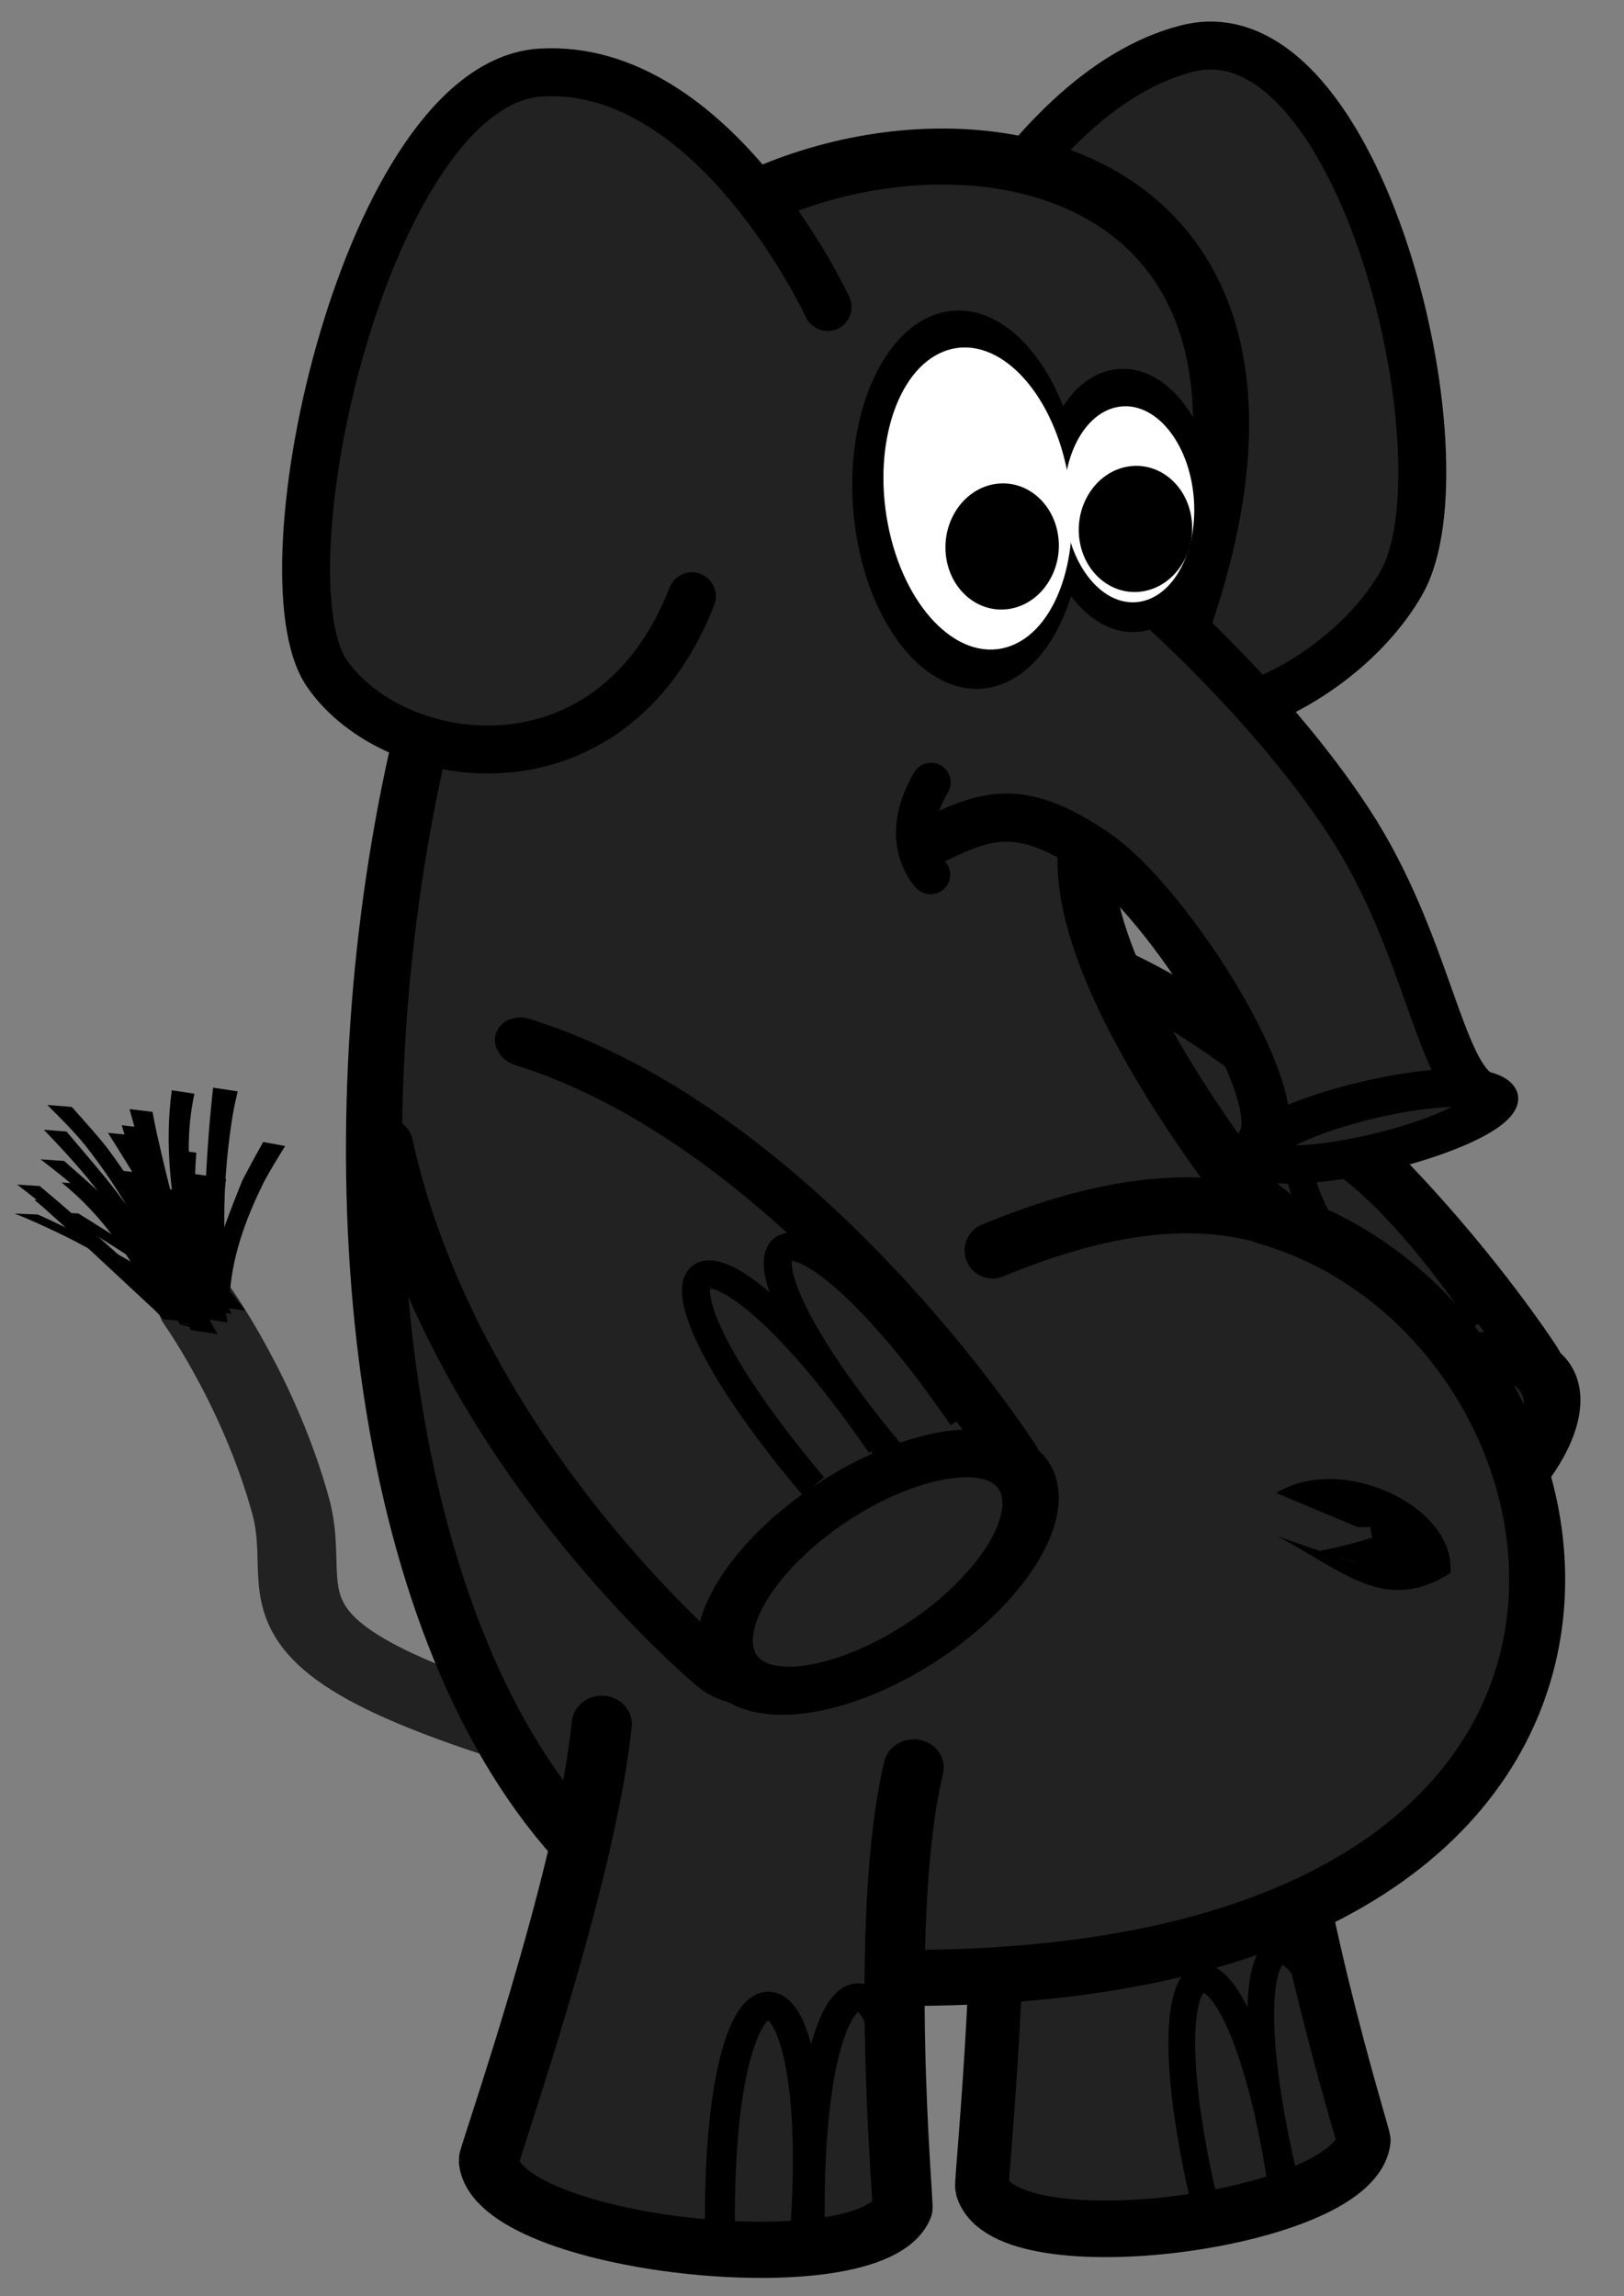 <?xml version="1.0" encoding="UTF-8" standalone="no"?>
<!-- Created with Inkscape (http://www.inkscape.org/) -->
<svg
   xmlns:dc="http://purl.org/dc/elements/1.1/"
   xmlns:cc="http://web.resource.org/cc/"
   xmlns:rdf="http://www.w3.org/1999/02/22-rdf-syntax-ns#"
   xmlns:svg="http://www.w3.org/2000/svg"
   xmlns="http://www.w3.org/2000/svg"
   xmlns:xlink="http://www.w3.org/1999/xlink"
   xmlns:sodipodi="http://inkscape.sourceforge.net/DTD/sodipodi-0.dtd"
   xmlns:inkscape="http://www.inkscape.org/namespaces/inkscape"
   width="29"
   height="41"
   id="svg1"
   sodipodi:version="0.32"
   inkscape:version="0.43"
   sodipodi:docbase="/home/yekcim/Desktop/SVG/Skins/phpteam"
   sodipodi:docname="black.svg"
   inkscape:export-filename="/home/yekcim/Desktop/walking.png"
   inkscape:export-xdpi="90.000000"
   inkscape:export-ydpi="90.000000"
   version="1.0"
   inkscape:output_extension="org.inkscape.output.svg.inkscape">
  <rect width="100%" height="100%" fill="#808080" stroke="none"/>
  <defs
     id="defs3">
    <defs
       id="defs1062">
      <linearGradient
         inkscape:collect="always"
         id="linearGradient10630">
        <stop
           style="stop-color:#616161;stop-opacity:1;"
           offset="0"
           id="stop10631" />
        <stop
           style="stop-color:#616161;stop-opacity:0;"
           offset="1"
           id="stop10632" />
      </linearGradient>
      <linearGradient
         inkscape:collect="always"
         id="linearGradient10560">
        <stop
           style="stop-color:#000000;stop-opacity:1;"
           offset="0"
           id="stop10561" />
        <stop
           style="stop-color:#000000;stop-opacity:0;"
           offset="1"
           id="stop10562" />
      </linearGradient>
      <linearGradient
         id="linearGradient13777">
        <stop
           offset="0"
           style="stop-color:#d17d00;stop-opacity:1;"
           id="stop13779" />
        <stop
           offset="1"
           style="stop-color:#a7b135;stop-opacity:0;"
           id="stop13778" />
      </linearGradient>
      <linearGradient
         id="linearGradient11847">
        <stop
           offset="0"
           style="stop-color:#000000;stop-opacity:1;"
           id="stop11849" />
        <stop
           offset="1"
           style="stop-color:#000000;stop-opacity:0;"
           id="stop11848" />
      </linearGradient>
      <linearGradient
         id="linearGradient6187">
        <stop
           style="stop-color:#2e1b0b;stop-opacity:1;"
           offset="0"
           id="stop6188" />
        <stop
           style="stop-color:#431e00;stop-opacity:0;"
           offset="1"
           id="stop6189" />
      </linearGradient>
      <linearGradient
         inkscape:collect="always"
         id="linearGradient4909">
        <stop
           style="stop-color:#000000;stop-opacity:1;"
           offset="0"
           id="stop4910" />
        <stop
           style="stop-color:#000000;stop-opacity:0;"
           offset="1"
           id="stop4911" />
      </linearGradient>
      <linearGradient
         id="linearGradient1780">
        <stop
           style="stop-color:#454545;stop-opacity:1;"
           offset="0"
           id="stop1781" />
        <stop
           style="stop-color:#ffffff;stop-opacity:0;"
           offset="1"
           id="stop1782" />
      </linearGradient>
      <linearGradient
         id="linearGradient3869">
        <stop
           offset="0"
           style="stop-color:#d2dd2e;stop-opacity:1;"
           id="stop3872" />
        <stop
           offset="0.761"
           style="stop-color:#b3b96d;stop-opacity:0.656;"
           id="stop3871" />
        <stop
           offset="1"
           style="stop-color:#b1b952;stop-opacity:0;"
           id="stop3870" />
      </linearGradient>
      <linearGradient
         inkscape:collect="always"
         xlink:href="#linearGradient9217"
         id="linearGradient3799"
         gradientUnits="userSpaceOnUse"
         gradientTransform="matrix(0.113,0,0,0.115,26.434,157.176)"
         x1="4373.305"
         y1="319.335"
         x2="96.983"
         y2="2708.214" />
      <linearGradient
         inkscape:collect="always"
         xlink:href="#linearGradient7337"
         id="linearGradient3800"
         gradientUnits="userSpaceOnUse"
         gradientTransform="matrix(0.231,0,0,7.644947e-2,26.552,129.555)"
         x1="862.165"
         y1="2479.594"
         x2="1523.372"
         y2="2479.594" />
      <linearGradient
         inkscape:collect="always"
         xlink:href="#linearGradient5442"
         id="linearGradient3801"
         gradientUnits="userSpaceOnUse"
         gradientTransform="matrix(0.163,0,0,7.648058e-2,75.53,161.805)"
         x1="580.228"
         y1="2173.317"
         x2="1782.037"
         y2="1630.204" />
      <radialGradient
         inkscape:collect="always"
         xlink:href="#linearGradient5442"
         id="radialGradient3802"
         gradientUnits="userSpaceOnUse"
         gradientTransform="matrix(0.16,0,0,7.785591e-2,363.092,173.858)"
         cx="-606.797"
         cy="1573.44"
         fx="-606.797"
         fy="1573.44"
         r="739.705" />
      <linearGradient
         inkscape:collect="always"
         xlink:href="#linearGradient21707"
         id="linearGradient3803"
         gradientUnits="userSpaceOnUse"
         gradientTransform="scale(0.66,1.515)"
         x1="4848.597"
         y1="3945.112"
         x2="5625.465"
         y2="1720.94" />
      <linearGradient
         inkscape:collect="always"
         xlink:href="#linearGradient7337"
         id="linearGradient3804"
         gradientUnits="userSpaceOnUse"
         gradientTransform="matrix(0.237,0,0,0.208,-2451.443,4783.687)"
         x1="-7797.742"
         y1="5021.473"
         x2="-352.84"
         y2="1184.903" />
      <linearGradient
         inkscape:collect="always"
         xlink:href="#linearGradient7337"
         id="linearGradient3805"
         gradientUnits="userSpaceOnUse"
         gradientTransform="matrix(0.237,0,0,0.208,-2451.443,4783.687)"
         x1="-7797.742"
         y1="5021.473"
         x2="-352.84"
         y2="1184.903" />
      <defs
         id="defs3745">
        <linearGradient
           id="linearGradient22333"
           x1="0"
           y1="0.5"
           x2="1"
           y2="0.5"
           gradientUnits="objectBoundingBox"
           spreadMethod="pad"
           xlink:href="#linearGradient13777" />
        <linearGradient
           id="linearGradient21707">
          <stop
             style="stop-color:#ffffff;stop-opacity:1;"
             offset="0"
             id="stop21708" />
          <stop
             style="stop-color:#a7b135;stop-opacity:0;"
             offset="1"
             id="stop21709" />
        </linearGradient>
        <linearGradient
           inkscape:collect="always"
           id="linearGradient9217"
           x1="0"
           y1="0.5"
           x2="1"
           y2="0.5"
           gradientUnits="objectBoundingBox"
           spreadMethod="pad"
           xlink:href="#linearGradient11847" />
        <linearGradient
           id="linearGradient8584">
          <stop
             style="stop-color:#000000;stop-opacity:1;"
             offset="0"
             id="stop8585" />
          <stop
             style="stop-color:#cece4c;stop-opacity:0;"
             offset="1"
             id="stop8586" />
        </linearGradient>
        <linearGradient
           id="linearGradient7337">
          <stop
             style="stop-color:#b1b12f;stop-opacity:1;"
             offset="0"
             id="stop7338" />
          <stop
             style="stop-color:#cece4c;stop-opacity:0;"
             offset="1"
             id="stop7339" />
        </linearGradient>
        <linearGradient
           id="linearGradient5442"
           x1="0"
           y1="0.5"
           x2="1"
           y2="0.5"
           gradientUnits="objectBoundingBox"
           spreadMethod="pad"
           xlink:href="#linearGradient3869" />
      </defs>
      <sodipodi:namedview
         id="namedview3772"
         pagecolor="#ffffff"
         bordercolor="#666666"
         borderopacity="1.0"
         inkscape:pageopacity="0.0"
         inkscape:pageshadow="2"
         inkscape:zoom="0.80057989"
         inkscape:cx="297.63780"
         inkscape:cy="420.94487"
         inkscape:current-layer="layer1"
         inkscape:window-width="1440"
         inkscape:window-height="851"
         inkscape:window-x="0"
         inkscape:window-y="27"
         showguides="true"
         inkscape:guide-bbox="true" />
      <linearGradient
         inkscape:collect="always"
         xlink:href="#linearGradient4909"
         id="linearGradient6167"
         gradientUnits="userSpaceOnUse"
         gradientTransform="scale(0.892,1.121)"
         x1="-148.78"
         y1="106.319"
         x2="-160.149"
         y2="-66.932" />
      <linearGradient
         inkscape:collect="always"
         xlink:href="#linearGradient10560"
         id="linearGradient10563"
         gradientTransform="matrix(0.915,0.128,-0.15,1.071,19.549,-8.453)"
         x1="698.545"
         y1="69.853"
         x2="758.312"
         y2="359.097"
         gradientUnits="userSpaceOnUse" />
      <linearGradient
         inkscape:collect="always"
         xlink:href="#linearGradient10560"
         id="linearGradient10578"
         gradientUnits="userSpaceOnUse"
         gradientTransform="matrix(0.915,0.128,-0.15,1.071,0,0)"
         x1="647.371"
         y1="96.895"
         x2="770.592"
         y2="342.743" />
      <linearGradient
         inkscape:collect="always"
         xlink:href="#linearGradient4909"
         id="linearGradient10604"
         gradientUnits="userSpaceOnUse"
         gradientTransform="scale(0.892,1.121)"
         x1="-148.78"
         y1="106.319"
         x2="-160.149"
         y2="-66.932" />
      <linearGradient
         inkscape:collect="always"
         xlink:href="#linearGradient10630"
         id="linearGradient10633"
         gradientTransform="scale(0.884,1.132)"
         x1="-164.592"
         y1="105.155"
         x2="-154.146"
         y2="3.678"
         gradientUnits="userSpaceOnUse" />
      <linearGradient
         inkscape:collect="always"
         xlink:href="#linearGradient10630"
         id="linearGradient10647"
         gradientUnits="userSpaceOnUse"
         gradientTransform="scale(0.884,1.132)"
         x1="-164.592"
         y1="105.155"
         x2="-154.146"
         y2="3.678" />
      <radialGradient
         inkscape:collect="always"
         xlink:href="#linearGradient1780"
         id="radialGradient5568"
         gradientUnits="userSpaceOnUse"
         gradientTransform="matrix(-0.663,1.058,1.331,0.59,-891.791,666.425)"
         cx="-446.725"
         cy="218.61"
         fx="-446.725"
         fy="218.61"
         r="308.81" />
      <linearGradient
         inkscape:collect="always"
         xlink:href="#linearGradient10630"
         id="linearGradient4391"
         gradientUnits="userSpaceOnUse"
         gradientTransform="matrix(0.437,-0.48,0.615,0.558,723.073,-61.92)"
         x1="-164.592"
         y1="105.155"
         x2="-154.146"
         y2="3.678" />
    </defs>
  </defs>
  <sodipodi:namedview
     id="base"
     pagecolor="#ffffff"
     bordercolor="#666666"
     borderopacity="1.0"
     inkscape:pageopacity="0.0"
     inkscape:pageshadow="2"
     inkscape:zoom="10.751237"
     inkscape:cx="32.973097"
     inkscape:cy="18.750453"
     inkscape:current-layer="layer1"
     inkscape:window-width="1440"
     inkscape:window-height="825"
     inkscape:window-x="0"
     inkscape:window-y="25"
     showguides="true"
     inkscape:guide-bbox="true" />
  <g
     inkscape:groupmode="layer"
     id="layer1"
     inkscape:label="fire">
    <g
       id="g2750"
       transform="matrix(0.923,0,0,0.973,0.889,0.18)">
      <path
         sodipodi:nodetypes="cssz"
         id="path2741"
         d="M 18.219,31.905 C 18.579,34.665 18.006,39.852 18.035,39.949 C 18.483,41.417 25.205,40.577 25.421,39.095 C 25.43,39.032 23.807,34.159 23.818,31.39"
         style="fill:#222222;fill-opacity:1;fill-rule:evenodd;stroke:#000000;stroke-width:1.038;stroke-linecap:round;stroke-linejoin:miter;stroke-miterlimit:4;stroke-dasharray:none;stroke-opacity:1" />
      <path
         sodipodi:nodetypes="cs"
         id="path2743"
         d="M 22.376,40.377 C 20.962,34.786 23.08,34.671 23.871,40.217"
         style="opacity:1;color:#000000;fill:none;fill-opacity:0.75;fill-rule:evenodd;stroke:#000000;stroke-width:0.517;stroke-linecap:butt;stroke-linejoin:miter;marker:none;marker-start:none;marker-mid:none;marker-end:none;stroke-miterlimit:4;stroke-dasharray:none;stroke-dashoffset:0;stroke-opacity:1;visibility:visible;display:inline;overflow:visible" />
      <path
         sodipodi:nodetypes="cs"
         id="path2745"
         d="M 23.904,39.865 C 22.489,34.273 24.607,34.158 25.398,39.705"
         style="opacity:1;color:#000000;fill:none;fill-opacity:0.75;fill-rule:evenodd;stroke:#000000;stroke-width:0.517;stroke-linecap:butt;stroke-linejoin:miter;marker:none;marker-start:none;marker-mid:none;marker-end:none;stroke-miterlimit:4;stroke-dasharray:none;stroke-dashoffset:0;stroke-opacity:1;visibility:visible;display:inline;overflow:visible" />
    </g>
    <path
       style="fill:#222222;fill-opacity:1;fill-rule:evenodd;stroke:#000000;stroke-width:0.856;stroke-linecap:round;stroke-linejoin:miter;stroke-miterlimit:4;stroke-dasharray:none;stroke-opacity:1"
       d="M 16.085,6.645 C 16.085,6.645 18.103,1.651 21.202,0.866 C 24.302,0.082 26.254,8.243 25.027,10.405 C 23.828,12.517 19.949,14.298 18.508,11.055"
       id="path2720"
       sodipodi:nodetypes="czzs" />
    <g
       id="g2692"
       transform="translate(9.223,-2.485)">
      <g
         transform="matrix(1.056,-0.308,0.435,0.967,10.12,-15.088)"
         id="g2694">
        <g
           transform="matrix(0.943,-0.332,0.332,0.943,-14.841,-2.597)"
           id="g2696">
          <path
             sodipodi:nodetypes="cssz"
             id="path2698"
             d="M -12.93,32.416 C -15.705,37.119 -15.018,42.392 -15.005,42.492 C -14.798,43.999 -9.027,43.905 -8.776,42.459 C -8.766,42.397 -7.582,36.19 -10.041,32.406"
             style="fill:#222222;fill-opacity:1;fill-rule:evenodd;stroke:#000000;stroke-width:0.863;stroke-linecap:round;stroke-linejoin:miter;stroke-miterlimit:4;stroke-dasharray:none;stroke-opacity:1" />
          <path
             transform="matrix(0.947,4.735253e-17,-2.003064e-17,0.772,-1.084,10.426)"
             d="M -8.208 41.861 A 3.139 1.745 0 1 1  -14.487,41.861 A 3.139 1.745 0 1 1  -8.208 41.861 z"
             sodipodi:ry="1.7448376"
             sodipodi:rx="3.1394241"
             sodipodi:cy="41.86071"
             sodipodi:cx="-11.347531"
             id="path2700"
             style="opacity:1;color:#000000;fill:#222222;fill-opacity:1;fill-rule:evenodd;stroke:#000000;stroke-width:1.008;stroke-linecap:round;stroke-linejoin:round;marker:none;marker-start:none;marker-mid:none;marker-end:none;stroke-miterlimit:4;stroke-dasharray:none;stroke-dashoffset:0;stroke-opacity:1;visibility:visible;display:inline;overflow:visible"
             sodipodi:type="arc" />
        </g>
      </g>
      <path
         sodipodi:nodetypes="cs"
         id="path2702"
         d="M 16.078,26.788 C 12.36,22.379 14.109,21.432 17.276,26.05"
         style="fill:none;fill-opacity:0.75;fill-rule:evenodd;stroke:#000000;stroke-width:0.5;stroke-linecap:butt;stroke-linejoin:miter;stroke-miterlimit:4;stroke-dasharray:none;stroke-opacity:1" />
      <path
         sodipodi:nodetypes="cs"
         id="path2704"
         d="M 14.617,27.281 C 10.899,22.872 12.648,21.925 15.816,26.543"
         style="fill:none;fill-opacity:0.75;fill-rule:evenodd;stroke:#000000;stroke-width:0.5;stroke-linecap:butt;stroke-linejoin:miter;stroke-miterlimit:4;stroke-dasharray:none;stroke-opacity:1" />
    </g>
    <g
       inkscape:label="Layer 1"
       id="g14585"
       transform="matrix(-0.8,0,0,0.8,373.36,-77.941)" />
    <g
       id="g14587"
       inkscape:label="Layer 1"
       transform="matrix(-0.8,0,0,0.8,1530.761,254.991)" />
    <g
       inkscape:label="Layer 1"
       id="g14589"
       transform="matrix(-0.8,0,0,0.8,2197.978,222.504)" />
    <g
       inkscape:label="Layer 1"
       id="g14591"
       transform="matrix(-0.757,0,0,0.76,343.969,-58.756)" />
    <g
       id="g14593"
       inkscape:label="Layer 1"
       transform="matrix(-0.757,0,0,0.76,1439.299,257.584)" />
    <g
       inkscape:label="Layer 1"
       id="g14595"
       transform="matrix(-0.757,0,0,0.76,2070.735,226.716)" />
    <g
       inkscape:label="Layer 1"
       id="g16865"
       transform="matrix(-0.8,0,0,0.8,342.591,-78.958)" />
    <g
       id="g16867"
       inkscape:label="Layer 1"
       transform="matrix(-0.8,0,0,0.8,1499.993,253.974)" />
    <g
       inkscape:label="Layer 1"
       id="g16869"
       transform="matrix(-0.8,0,0,0.8,2167.21,221.487)" />
    <g
       inkscape:label="Layer 1"
       id="g16871"
       transform="matrix(-0.757,0,0,0.76,313.201,-59.773)" />
    <g
       id="g16873"
       inkscape:label="Layer 1"
       transform="matrix(-0.757,0,0,0.76,1408.531,256.567)" />
    <g
       inkscape:label="Layer 1"
       id="g16875"
       transform="matrix(-0.757,0,0,0.76,2039.967,225.699)" />
    <g
       inkscape:label="Layer 1"
       id="g6044"
       transform="matrix(-0.8,0,0,0.8,285.98,-87.364)" />
    <g
       id="g6046"
       inkscape:label="Layer 1"
       transform="matrix(-0.8,0,0,0.8,1443.382,245.567)" />
    <g
       inkscape:label="Layer 1"
       id="g6048"
       transform="matrix(-0.8,0,0,0.8,2110.599,213.081)" />
    <g
       inkscape:label="Layer 1"
       id="g6050"
       transform="matrix(-0.757,0,0,0.76,256.59,-68.179)" />
    <g
       id="g6052"
       inkscape:label="Layer 1"
       transform="matrix(-0.757,0,0,0.76,1351.92,248.16)" />
    <g
       inkscape:label="Layer 1"
       id="g6054"
       transform="matrix(-0.757,0,0,0.76,1983.356,217.293)" />
    <g
       inkscape:label="Layer 1"
       id="g8313"
       transform="matrix(-0.757,0,0,0.76,335.735,-65.349)" />
    <g
       id="g8315"
       inkscape:label="Layer 1"
       transform="matrix(-0.757,0,0,0.76,1431.065,250.99)" />
    <g
       inkscape:label="Layer 1"
       id="g8317"
       transform="matrix(-0.757,0,0,0.76,2062.501,220.123)" />
    <g
       inkscape:label="Layer 1"
       id="g11911"
       transform="matrix(-0.8,0,0,0.8,315.515,-79.878)" />
    <g
       id="g11913"
       inkscape:label="Layer 1"
       transform="matrix(-0.8,0,0,0.8,1472.916,253.053)" />
    <g
       inkscape:label="Layer 1"
       id="g11915"
       transform="matrix(-0.8,0,0,0.8,2140.133,220.567)" />
    <g
       inkscape:label="Layer 1"
       id="g11917"
       transform="matrix(-0.757,0,0,0.76,286.124,-60.693)" />
    <g
       id="g11919"
       inkscape:label="Layer 1"
       transform="matrix(-0.757,0,0,0.76,1381.454,255.646)" />
    <g
       inkscape:label="Layer 1"
       id="g11921"
       transform="matrix(-0.757,0,0,0.76,2012.89,224.779)" />
    <g
       inkscape:label="Layer 1"
       id="g16475"
       transform="matrix(-0.8,0,0,0.8,326.641,-83.342)" />
    <g
       id="g16477"
       inkscape:label="Layer 1"
       transform="matrix(-0.8,0,0,0.8,1484.042,249.589)" />
    <g
       inkscape:label="Layer 1"
       id="g16479"
       transform="matrix(-0.8,0,0,0.8,2151.259,217.102)" />
    <g
       inkscape:label="Layer 1"
       id="g16481"
       transform="matrix(-0.757,0,0,0.76,297.251,-64.158)" />
    <g
       id="g16483"
       inkscape:label="Layer 1"
       transform="matrix(-0.757,0,0,0.76,1392.58,252.182)" />
    <g
       inkscape:label="Layer 1"
       id="g16485"
       transform="matrix(-0.757,0,0,0.76,2024.016,221.314)" />
    <g
       inkscape:label="Layer 1"
       id="g14710"
       transform="matrix(-0.8,0,0,0.8,404.36,-77.941)" />
    <g
       id="g14712"
       inkscape:label="Layer 1"
       transform="matrix(-0.8,0,0,0.8,1561.761,254.991)" />
    <g
       inkscape:label="Layer 1"
       id="g14714"
       transform="matrix(-0.8,0,0,0.8,2228.978,222.504)" />
    <g
       inkscape:label="Layer 1"
       id="g14716"
       transform="matrix(-0.757,0,0,0.76,374.969,-58.756)" />
    <g
       id="g14718"
       inkscape:label="Layer 1"
       transform="matrix(-0.757,0,0,0.76,1470.299,257.584)" />
    <g
       inkscape:label="Layer 1"
       id="g14720"
       transform="matrix(-0.757,0,0,0.76,2101.735,226.716)" />
    <g
       inkscape:label="Layer 1"
       id="g14726"
       transform="matrix(-0.8,0,0,0.8,373.591,-78.958)" />
    <g
       id="g14728"
       inkscape:label="Layer 1"
       transform="matrix(-0.8,0,0,0.8,1530.993,253.974)" />
    <g
       inkscape:label="Layer 1"
       id="g14730"
       transform="matrix(-0.8,0,0,0.8,2198.21,221.487)" />
    <g
       inkscape:label="Layer 1"
       id="g14732"
       transform="matrix(-0.757,0,0,0.76,344.201,-59.773)" />
    <g
       id="g14734"
       inkscape:label="Layer 1"
       transform="matrix(-0.757,0,0,0.76,1439.531,256.567)" />
    <g
       inkscape:label="Layer 1"
       id="g14736"
       transform="matrix(-0.757,0,0,0.76,2070.967,225.699)" />
    <g
       inkscape:label="Layer 1"
       id="g14738"
       transform="matrix(-0.8,0,0,0.8,316.98,-87.364)" />
    <g
       id="g14740"
       inkscape:label="Layer 1"
       transform="matrix(-0.8,0,0,0.8,1474.382,245.567)" />
    <g
       inkscape:label="Layer 1"
       id="g14742"
       transform="matrix(-0.8,0,0,0.8,2141.599,213.081)" />
    <g
       inkscape:label="Layer 1"
       id="g14744"
       transform="matrix(-0.757,0,0,0.76,287.59,-68.179)" />
    <g
       id="g14746"
       inkscape:label="Layer 1"
       transform="matrix(-0.757,0,0,0.76,1382.92,248.16)" />
    <g
       inkscape:label="Layer 1"
       id="g14748"
       transform="matrix(-0.757,0,0,0.76,2014.356,217.293)" />
    <g
       inkscape:label="Layer 1"
       id="g14750"
       transform="matrix(-0.757,0,0,0.76,366.735,-65.349)" />
    <g
       id="g14752"
       inkscape:label="Layer 1"
       transform="matrix(-0.757,0,0,0.76,1462.065,250.99)" />
    <g
       inkscape:label="Layer 1"
       id="g14754"
       transform="matrix(-0.757,0,0,0.76,2093.501,220.123)" />
    <g
       inkscape:label="Layer 1"
       id="g14756"
       transform="matrix(-0.8,0,0,0.8,346.515,-79.878)" />
    <g
       id="g14758"
       inkscape:label="Layer 1"
       transform="matrix(-0.8,0,0,0.8,1503.916,253.053)" />
    <g
       inkscape:label="Layer 1"
       id="g14760"
       transform="matrix(-0.8,0,0,0.8,2171.133,220.567)" />
    <g
       inkscape:label="Layer 1"
       id="g14762"
       transform="matrix(-0.757,0,0,0.76,317.124,-60.693)" />
    <g
       id="g14764"
       inkscape:label="Layer 1"
       transform="matrix(-0.757,0,0,0.76,1412.454,255.646)" />
    <g
       inkscape:label="Layer 1"
       id="g14766"
       transform="matrix(-0.757,0,0,0.76,2043.89,224.779)" />
    <g
       inkscape:label="Layer 1"
       id="g14822"
       transform="matrix(-0.8,0,0,0.8,357.641,-83.342)" />
    <g
       id="g14824"
       inkscape:label="Layer 1"
       transform="matrix(-0.8,0,0,0.8,1515.042,249.589)" />
    <g
       inkscape:label="Layer 1"
       id="g14826"
       transform="matrix(-0.8,0,0,0.8,2182.259,217.102)" />
    <g
       inkscape:label="Layer 1"
       id="g14828"
       transform="matrix(-0.757,0,0,0.76,328.251,-64.158)" />
    <g
       id="g14830"
       inkscape:label="Layer 1"
       transform="matrix(-0.757,0,0,0.76,1423.58,252.182)" />
    <g
       inkscape:label="Layer 1"
       id="g14832"
       transform="matrix(-0.757,0,0,0.76,2055.016,221.314)" />
    <g
       inkscape:label="Layer 1"
       id="g15077"
       transform="matrix(-0.8,0,0,0.8,435.36,-77.941)" />
    <g
       id="g15079"
       inkscape:label="Layer 1"
       transform="matrix(-0.8,0,0,0.8,1592.761,254.991)" />
    <g
       inkscape:label="Layer 1"
       id="g15081"
       transform="matrix(-0.8,0,0,0.8,2259.978,222.504)" />
    <g
       inkscape:label="Layer 1"
       id="g15083"
       transform="matrix(-0.757,0,0,0.76,405.969,-58.756)" />
    <g
       id="g15085"
       inkscape:label="Layer 1"
       transform="matrix(-0.757,0,0,0.76,1501.299,257.584)" />
    <g
       inkscape:label="Layer 1"
       id="g15087"
       transform="matrix(-0.757,0,0,0.76,2132.735,226.716)" />
    <g
       inkscape:label="Layer 1"
       id="g15093"
       transform="matrix(-0.8,0,0,0.8,404.591,-78.958)" />
    <g
       id="g15095"
       inkscape:label="Layer 1"
       transform="matrix(-0.8,0,0,0.8,1561.993,253.974)" />
    <g
       inkscape:label="Layer 1"
       id="g15097"
       transform="matrix(-0.8,0,0,0.8,2229.21,221.487)" />
    <g
       inkscape:label="Layer 1"
       id="g15099"
       transform="matrix(-0.757,0,0,0.76,375.201,-59.773)" />
    <g
       id="g15101"
       inkscape:label="Layer 1"
       transform="matrix(-0.757,0,0,0.76,1470.531,256.567)" />
    <g
       inkscape:label="Layer 1"
       id="g15103"
       transform="matrix(-0.757,0,0,0.76,2101.967,225.699)" />
    <g
       inkscape:label="Layer 1"
       id="g15105"
       transform="matrix(-0.8,0,0,0.8,347.98,-87.364)" />
    <g
       id="g15107"
       inkscape:label="Layer 1"
       transform="matrix(-0.8,0,0,0.8,1505.382,245.567)" />
    <g
       inkscape:label="Layer 1"
       id="g15109"
       transform="matrix(-0.8,0,0,0.8,2172.599,213.081)" />
    <g
       inkscape:label="Layer 1"
       id="g15111"
       transform="matrix(-0.757,0,0,0.76,318.59,-68.179)" />
    <g
       id="g15113"
       inkscape:label="Layer 1"
       transform="matrix(-0.757,0,0,0.76,1413.92,248.16)" />
    <g
       inkscape:label="Layer 1"
       id="g15115"
       transform="matrix(-0.757,0,0,0.76,2045.356,217.293)" />
    <g
       inkscape:label="Layer 1"
       id="g15117"
       transform="matrix(-0.757,0,0,0.76,397.735,-65.349)" />
    <g
       id="g15119"
       inkscape:label="Layer 1"
       transform="matrix(-0.757,0,0,0.76,1493.065,250.99)" />
    <g
       inkscape:label="Layer 1"
       id="g15121"
       transform="matrix(-0.757,0,0,0.76,2124.501,220.123)" />
    <g
       inkscape:label="Layer 1"
       id="g15123"
       transform="matrix(-0.8,0,0,0.8,377.515,-79.878)" />
    <g
       id="g15125"
       inkscape:label="Layer 1"
       transform="matrix(-0.8,0,0,0.8,1534.916,253.053)" />
    <g
       inkscape:label="Layer 1"
       id="g15127"
       transform="matrix(-0.8,0,0,0.8,2202.133,220.567)" />
    <g
       inkscape:label="Layer 1"
       id="g15129"
       transform="matrix(-0.757,0,0,0.76,348.124,-60.693)" />
    <g
       id="g15131"
       inkscape:label="Layer 1"
       transform="matrix(-0.757,0,0,0.76,1443.454,255.646)" />
    <g
       inkscape:label="Layer 1"
       id="g15133"
       transform="matrix(-0.757,0,0,0.76,2074.89,224.779)" />
    <g
       inkscape:label="Layer 1"
       id="g15189"
       transform="matrix(-0.8,0,0,0.8,388.641,-83.342)" />
    <g
       id="g15191"
       inkscape:label="Layer 1"
       transform="matrix(-0.8,0,0,0.8,1546.042,249.589)" />
    <g
       inkscape:label="Layer 1"
       id="g15193"
       transform="matrix(-0.8,0,0,0.8,2213.259,217.102)" />
    <g
       inkscape:label="Layer 1"
       id="g15195"
       transform="matrix(-0.757,0,0,0.76,359.251,-64.158)" />
    <g
       id="g15197"
       inkscape:label="Layer 1"
       transform="matrix(-0.757,0,0,0.76,1454.58,252.182)" />
    <g
       inkscape:label="Layer 1"
       id="g15199"
       transform="matrix(-0.757,0,0,0.76,2086.016,221.314)" />
    <g
       inkscape:label="Layer 1"
       id="g15255"
       transform="matrix(-0.8,0,0,0.8,466.36,-77.941)" />
    <g
       id="g15257"
       inkscape:label="Layer 1"
       transform="matrix(-0.8,0,0,0.8,1623.761,254.991)" />
    <g
       inkscape:label="Layer 1"
       id="g15259"
       transform="matrix(-0.8,0,0,0.8,2290.978,222.504)" />
    <g
       inkscape:label="Layer 1"
       id="g15261"
       transform="matrix(-0.757,0,0,0.76,436.969,-58.756)" />
    <g
       id="g15263"
       inkscape:label="Layer 1"
       transform="matrix(-0.757,0,0,0.76,1532.299,257.584)" />
    <g
       inkscape:label="Layer 1"
       id="g15265"
       transform="matrix(-0.757,0,0,0.76,2163.735,226.716)" />
    <g
       inkscape:label="Layer 1"
       id="g15271"
       transform="matrix(-0.8,0,0,0.8,435.591,-78.958)" />
    <g
       id="g15273"
       inkscape:label="Layer 1"
       transform="matrix(-0.8,0,0,0.8,1592.993,253.974)" />
    <g
       inkscape:label="Layer 1"
       id="g15275"
       transform="matrix(-0.8,0,0,0.8,2260.21,221.487)" />
    <g
       inkscape:label="Layer 1"
       id="g15277"
       transform="matrix(-0.757,0,0,0.76,406.201,-59.773)" />
    <g
       id="g15279"
       inkscape:label="Layer 1"
       transform="matrix(-0.757,0,0,0.76,1501.531,256.567)" />
    <g
       inkscape:label="Layer 1"
       id="g15281"
       transform="matrix(-0.757,0,0,0.76,2132.967,225.699)" />
    <g
       inkscape:label="Layer 1"
       id="g15283"
       transform="matrix(-0.8,0,0,0.8,378.98,-87.364)" />
    <g
       id="g15285"
       inkscape:label="Layer 1"
       transform="matrix(-0.8,0,0,0.8,1536.382,245.567)" />
    <g
       inkscape:label="Layer 1"
       id="g15287"
       transform="matrix(-0.8,0,0,0.8,2203.599,213.081)" />
    <g
       inkscape:label="Layer 1"
       id="g15289"
       transform="matrix(-0.757,0,0,0.76,349.59,-68.179)" />
    <g
       id="g15291"
       inkscape:label="Layer 1"
       transform="matrix(-0.757,0,0,0.76,1444.92,248.16)" />
    <g
       inkscape:label="Layer 1"
       id="g15293"
       transform="matrix(-0.757,0,0,0.76,2076.356,217.293)" />
    <g
       inkscape:label="Layer 1"
       id="g15295"
       transform="matrix(-0.757,0,0,0.76,428.735,-65.349)" />
    <g
       id="g15297"
       inkscape:label="Layer 1"
       transform="matrix(-0.757,0,0,0.76,1524.065,250.99)" />
    <g
       inkscape:label="Layer 1"
       id="g15299"
       transform="matrix(-0.757,0,0,0.76,2155.501,220.123)" />
    <g
       inkscape:label="Layer 1"
       id="g15301"
       transform="matrix(-0.8,0,0,0.8,408.515,-79.878)" />
    <g
       id="g15303"
       inkscape:label="Layer 1"
       transform="matrix(-0.8,0,0,0.8,1565.916,253.053)" />
    <g
       inkscape:label="Layer 1"
       id="g15305"
       transform="matrix(-0.8,0,0,0.8,2233.133,220.567)" />
    <g
       inkscape:label="Layer 1"
       id="g15307"
       transform="matrix(-0.757,0,0,0.76,379.124,-60.693)" />
    <g
       id="g15309"
       inkscape:label="Layer 1"
       transform="matrix(-0.757,0,0,0.76,1474.454,255.646)" />
    <g
       inkscape:label="Layer 1"
       id="g15311"
       transform="matrix(-0.757,0,0,0.76,2105.89,224.779)" />
    <g
       inkscape:label="Layer 1"
       id="g15367"
       transform="matrix(-0.8,0,0,0.8,419.641,-83.342)" />
    <g
       id="g15369"
       inkscape:label="Layer 1"
       transform="matrix(-0.8,0,0,0.8,1577.042,249.589)" />
    <g
       inkscape:label="Layer 1"
       id="g15371"
       transform="matrix(-0.8,0,0,0.8,2244.259,217.102)" />
    <g
       inkscape:label="Layer 1"
       id="g15373"
       transform="matrix(-0.757,0,0,0.76,390.251,-64.158)" />
    <g
       id="g15375"
       inkscape:label="Layer 1"
       transform="matrix(-0.757,0,0,0.76,1485.58,252.182)" />
    <g
       inkscape:label="Layer 1"
       id="g15377"
       transform="matrix(-0.757,0,0,0.76,2117.016,221.314)" />
    <g
       inkscape:label="Layer 1"
       id="g15809"
       transform="matrix(-0.8,0,0,0.8,497.36,-77.941)" />
    <g
       id="g15811"
       inkscape:label="Layer 1"
       transform="matrix(-0.8,0,0,0.8,1654.761,254.991)" />
    <g
       inkscape:label="Layer 1"
       id="g15813"
       transform="matrix(-0.8,0,0,0.8,2321.978,222.504)" />
    <g
       inkscape:label="Layer 1"
       id="g15815"
       transform="matrix(-0.757,0,0,0.76,467.969,-58.756)" />
    <g
       id="g15817"
       inkscape:label="Layer 1"
       transform="matrix(-0.757,0,0,0.76,1563.299,257.584)" />
    <g
       inkscape:label="Layer 1"
       id="g15819"
       transform="matrix(-0.757,0,0,0.76,2194.735,226.716)" />
    <g
       inkscape:label="Layer 1"
       id="g15825"
       transform="matrix(-0.8,0,0,0.8,466.591,-78.958)" />
    <g
       id="g15827"
       inkscape:label="Layer 1"
       transform="matrix(-0.8,0,0,0.8,1623.993,253.974)" />
    <g
       inkscape:label="Layer 1"
       id="g15829"
       transform="matrix(-0.8,0,0,0.8,2291.21,221.487)" />
    <g
       inkscape:label="Layer 1"
       id="g15831"
       transform="matrix(-0.757,0,0,0.76,437.201,-59.773)" />
    <g
       id="g15833"
       inkscape:label="Layer 1"
       transform="matrix(-0.757,0,0,0.76,1532.531,256.567)" />
    <g
       inkscape:label="Layer 1"
       id="g15835"
       transform="matrix(-0.757,0,0,0.76,2163.967,225.699)" />
    <g
       inkscape:label="Layer 1"
       id="g15837"
       transform="matrix(-0.8,0,0,0.8,409.98,-87.364)" />
    <g
       id="g15839"
       inkscape:label="Layer 1"
       transform="matrix(-0.8,0,0,0.8,1567.382,245.567)" />
    <g
       inkscape:label="Layer 1"
       id="g15841"
       transform="matrix(-0.8,0,0,0.8,2234.599,213.081)" />
    <g
       inkscape:label="Layer 1"
       id="g15843"
       transform="matrix(-0.757,0,0,0.76,380.59,-68.179)" />
    <g
       id="g15845"
       inkscape:label="Layer 1"
       transform="matrix(-0.757,0,0,0.76,1475.92,248.16)" />
    <g
       inkscape:label="Layer 1"
       id="g15847"
       transform="matrix(-0.757,0,0,0.76,2107.356,217.293)" />
    <g
       inkscape:label="Layer 1"
       id="g15849"
       transform="matrix(-0.757,0,0,0.76,459.735,-65.349)" />
    <g
       id="g15851"
       inkscape:label="Layer 1"
       transform="matrix(-0.757,0,0,0.76,1555.065,250.99)" />
    <g
       inkscape:label="Layer 1"
       id="g15853"
       transform="matrix(-0.757,0,0,0.76,2186.501,220.123)" />
    <g
       inkscape:label="Layer 1"
       id="g15855"
       transform="matrix(-0.8,0,0,0.8,439.515,-79.878)" />
    <g
       id="g15857"
       inkscape:label="Layer 1"
       transform="matrix(-0.8,0,0,0.8,1596.916,253.053)" />
    <g
       inkscape:label="Layer 1"
       id="g15859"
       transform="matrix(-0.8,0,0,0.8,2264.133,220.567)" />
    <g
       inkscape:label="Layer 1"
       id="g15861"
       transform="matrix(-0.757,0,0,0.76,410.124,-60.693)" />
    <g
       id="g15863"
       inkscape:label="Layer 1"
       transform="matrix(-0.757,0,0,0.76,1505.454,255.646)" />
    <g
       inkscape:label="Layer 1"
       id="g15865"
       transform="matrix(-0.757,0,0,0.76,2136.89,224.779)" />
    <g
       inkscape:label="Layer 1"
       id="g15921"
       transform="matrix(-0.8,0,0,0.8,450.641,-83.342)" />
    <g
       id="g15923"
       inkscape:label="Layer 1"
       transform="matrix(-0.8,0,0,0.8,1608.042,249.589)" />
    <g
       inkscape:label="Layer 1"
       id="g15925"
       transform="matrix(-0.8,0,0,0.8,2275.259,217.102)" />
    <g
       inkscape:label="Layer 1"
       id="g15927"
       transform="matrix(-0.757,0,0,0.76,421.251,-64.158)" />
    <g
       id="g15929"
       inkscape:label="Layer 1"
       transform="matrix(-0.757,0,0,0.76,1516.58,252.182)" />
    <g
       inkscape:label="Layer 1"
       id="g15931"
       transform="matrix(-0.757,0,0,0.76,2148.016,221.314)" />
    <g
       inkscape:label="Layer 1"
       id="g15987"
       transform="matrix(-0.8,0,0,0.8,528.36,-77.941)" />
    <g
       id="g15989"
       inkscape:label="Layer 1"
       transform="matrix(-0.8,0,0,0.8,1685.761,254.991)" />
    <g
       inkscape:label="Layer 1"
       id="g15991"
       transform="matrix(-0.8,0,0,0.8,2352.978,222.504)" />
    <g
       inkscape:label="Layer 1"
       id="g15993"
       transform="matrix(-0.757,0,0,0.76,498.969,-58.756)" />
    <g
       id="g15995"
       inkscape:label="Layer 1"
       transform="matrix(-0.757,0,0,0.76,1594.299,257.584)" />
    <g
       inkscape:label="Layer 1"
       id="g15997"
       transform="matrix(-0.757,0,0,0.76,2225.735,226.716)" />
    <g
       inkscape:label="Layer 1"
       id="g16003"
       transform="matrix(-0.8,0,0,0.8,497.591,-78.958)" />
    <g
       id="g16005"
       inkscape:label="Layer 1"
       transform="matrix(-0.8,0,0,0.8,1654.993,253.974)" />
    <g
       inkscape:label="Layer 1"
       id="g16007"
       transform="matrix(-0.8,0,0,0.8,2322.21,221.487)" />
    <g
       inkscape:label="Layer 1"
       id="g16009"
       transform="matrix(-0.757,0,0,0.76,468.201,-59.773)" />
    <g
       id="g16011"
       inkscape:label="Layer 1"
       transform="matrix(-0.757,0,0,0.76,1563.531,256.567)" />
    <g
       inkscape:label="Layer 1"
       id="g16013"
       transform="matrix(-0.757,0,0,0.76,2194.967,225.699)" />
    <g
       inkscape:label="Layer 1"
       id="g16015"
       transform="matrix(-0.8,0,0,0.8,440.98,-87.364)" />
    <g
       id="g16017"
       inkscape:label="Layer 1"
       transform="matrix(-0.8,0,0,0.8,1598.382,245.567)" />
    <g
       inkscape:label="Layer 1"
       id="g16019"
       transform="matrix(-0.8,0,0,0.8,2265.599,213.081)" />
    <g
       inkscape:label="Layer 1"
       id="g16021"
       transform="matrix(-0.757,0,0,0.76,411.59,-68.179)" />
    <g
       id="g16023"
       inkscape:label="Layer 1"
       transform="matrix(-0.757,0,0,0.76,1506.92,248.16)" />
    <g
       inkscape:label="Layer 1"
       id="g16025"
       transform="matrix(-0.757,0,0,0.76,2138.356,217.293)" />
    <g
       inkscape:label="Layer 1"
       id="g16027"
       transform="matrix(-0.757,0,0,0.76,490.735,-65.349)" />
    <g
       id="g16029"
       inkscape:label="Layer 1"
       transform="matrix(-0.757,0,0,0.76,1586.065,250.99)" />
    <g
       inkscape:label="Layer 1"
       id="g16031"
       transform="matrix(-0.757,0,0,0.76,2217.501,220.123)" />
    <g
       inkscape:label="Layer 1"
       id="g16033"
       transform="matrix(-0.8,0,0,0.8,470.515,-79.878)" />
    <g
       id="g16035"
       inkscape:label="Layer 1"
       transform="matrix(-0.8,0,0,0.8,1627.916,253.053)" />
    <g
       inkscape:label="Layer 1"
       id="g16037"
       transform="matrix(-0.8,0,0,0.8,2295.133,220.567)" />
    <g
       inkscape:label="Layer 1"
       id="g16039"
       transform="matrix(-0.757,0,0,0.76,441.124,-60.693)" />
    <g
       id="g16041"
       inkscape:label="Layer 1"
       transform="matrix(-0.757,0,0,0.76,1536.454,255.646)" />
    <g
       inkscape:label="Layer 1"
       id="g16043"
       transform="matrix(-0.757,0,0,0.76,2167.89,224.779)" />
    <g
       inkscape:label="Layer 1"
       id="g16099"
       transform="matrix(-0.8,0,0,0.8,481.641,-83.342)" />
    <g
       id="g16101"
       inkscape:label="Layer 1"
       transform="matrix(-0.8,0,0,0.8,1639.042,249.589)" />
    <g
       inkscape:label="Layer 1"
       id="g16103"
       transform="matrix(-0.8,0,0,0.8,2306.259,217.102)" />
    <g
       inkscape:label="Layer 1"
       id="g16105"
       transform="matrix(-0.757,0,0,0.76,452.251,-64.158)" />
    <g
       id="g16107"
       inkscape:label="Layer 1"
       transform="matrix(-0.757,0,0,0.76,1547.58,252.182)" />
    <g
       inkscape:label="Layer 1"
       id="g16109"
       transform="matrix(-0.757,0,0,0.76,2179.016,221.314)" />
    <g
       inkscape:label="Layer 1"
       id="g16167"
       transform="matrix(-0.8,0,0,0.8,559.36,-77.941)" />
    <g
       id="g16169"
       inkscape:label="Layer 1"
       transform="matrix(-0.8,0,0,0.8,1716.761,254.991)" />
    <g
       inkscape:label="Layer 1"
       id="g16171"
       transform="matrix(-0.8,0,0,0.8,2383.978,222.504)" />
    <g
       inkscape:label="Layer 1"
       id="g16173"
       transform="matrix(-0.757,0,0,0.76,529.969,-58.756)" />
    <g
       id="g16175"
       inkscape:label="Layer 1"
       transform="matrix(-0.757,0,0,0.76,1625.299,257.584)" />
    <g
       inkscape:label="Layer 1"
       id="g16177"
       transform="matrix(-0.757,0,0,0.76,2256.735,226.716)" />
    <g
       inkscape:label="Layer 1"
       id="g16183"
       transform="matrix(-0.8,0,0,0.8,528.591,-78.958)" />
    <g
       id="g16185"
       inkscape:label="Layer 1"
       transform="matrix(-0.8,0,0,0.8,1685.993,253.974)" />
    <g
       inkscape:label="Layer 1"
       id="g16187"
       transform="matrix(-0.8,0,0,0.8,2353.21,221.487)" />
    <g
       inkscape:label="Layer 1"
       id="g16189"
       transform="matrix(-0.757,0,0,0.76,499.201,-59.773)" />
    <g
       id="g16191"
       inkscape:label="Layer 1"
       transform="matrix(-0.757,0,0,0.76,1594.531,256.567)" />
    <g
       inkscape:label="Layer 1"
       id="g16193"
       transform="matrix(-0.757,0,0,0.76,2225.967,225.699)" />
    <g
       inkscape:label="Layer 1"
       id="g16195"
       transform="matrix(-0.8,0,0,0.8,471.98,-87.364)" />
    <g
       id="g16197"
       inkscape:label="Layer 1"
       transform="matrix(-0.8,0,0,0.8,1629.382,245.567)" />
    <g
       inkscape:label="Layer 1"
       id="g16199"
       transform="matrix(-0.8,0,0,0.8,2296.599,213.081)" />
    <g
       inkscape:label="Layer 1"
       id="g16201"
       transform="matrix(-0.757,0,0,0.76,442.59,-68.179)" />
    <g
       id="g16203"
       inkscape:label="Layer 1"
       transform="matrix(-0.757,0,0,0.76,1537.92,248.16)" />
    <g
       inkscape:label="Layer 1"
       id="g16205"
       transform="matrix(-0.757,0,0,0.76,2169.356,217.293)" />
    <g
       inkscape:label="Layer 1"
       id="g16207"
       transform="matrix(-0.757,0,0,0.76,521.735,-65.349)" />
    <g
       id="g16209"
       inkscape:label="Layer 1"
       transform="matrix(-0.757,0,0,0.76,1617.065,250.99)" />
    <g
       inkscape:label="Layer 1"
       id="g16211"
       transform="matrix(-0.757,0,0,0.76,2248.501,220.123)" />
    <g
       inkscape:label="Layer 1"
       id="g16213"
       transform="matrix(-0.8,0,0,0.8,501.515,-79.878)" />
    <g
       id="g16215"
       inkscape:label="Layer 1"
       transform="matrix(-0.8,0,0,0.8,1658.916,253.053)" />
    <g
       inkscape:label="Layer 1"
       id="g16217"
       transform="matrix(-0.8,0,0,0.8,2326.133,220.567)" />
    <g
       inkscape:label="Layer 1"
       id="g16219"
       transform="matrix(-0.757,0,0,0.76,472.124,-60.693)" />
    <g
       id="g16221"
       inkscape:label="Layer 1"
       transform="matrix(-0.757,0,0,0.76,1567.454,255.646)" />
    <g
       inkscape:label="Layer 1"
       id="g16223"
       transform="matrix(-0.757,0,0,0.76,2198.89,224.779)" />
    <g
       inkscape:label="Layer 1"
       id="g16279"
       transform="matrix(-0.8,0,0,0.8,512.641,-83.342)" />
    <g
       id="g16281"
       inkscape:label="Layer 1"
       transform="matrix(-0.8,0,0,0.8,1670.042,249.589)" />
    <g
       inkscape:label="Layer 1"
       id="g16283"
       transform="matrix(-0.8,0,0,0.8,2337.259,217.102)" />
    <g
       inkscape:label="Layer 1"
       id="g16285"
       transform="matrix(-0.757,0,0,0.76,483.251,-64.158)" />
    <g
       id="g16287"
       inkscape:label="Layer 1"
       transform="matrix(-0.757,0,0,0.76,1578.58,252.182)" />
    <g
       inkscape:label="Layer 1"
       id="g16289"
       transform="matrix(-0.757,0,0,0.76,2210.016,221.314)" />
    <g
       inkscape:label="Layer 1"
       id="g16345"
       transform="matrix(-0.8,0,0,0.8,590.36,-77.941)" />
    <g
       id="g16347"
       inkscape:label="Layer 1"
       transform="matrix(-0.8,0,0,0.8,1747.761,254.991)" />
    <g
       inkscape:label="Layer 1"
       id="g16349"
       transform="matrix(-0.8,0,0,0.8,2414.978,222.504)" />
    <g
       inkscape:label="Layer 1"
       id="g16351"
       transform="matrix(-0.757,0,0,0.76,560.969,-58.756)" />
    <g
       id="g16353"
       inkscape:label="Layer 1"
       transform="matrix(-0.757,0,0,0.76,1656.299,257.584)" />
    <g
       inkscape:label="Layer 1"
       id="g16355"
       transform="matrix(-0.757,0,0,0.76,2287.735,226.716)" />
    <g
       inkscape:label="Layer 1"
       id="g16361"
       transform="matrix(-0.8,0,0,0.8,559.591,-78.958)" />
    <g
       id="g16363"
       inkscape:label="Layer 1"
       transform="matrix(-0.8,0,0,0.8,1716.993,253.974)" />
    <g
       inkscape:label="Layer 1"
       id="g16365"
       transform="matrix(-0.8,0,0,0.8,2384.21,221.487)" />
    <g
       inkscape:label="Layer 1"
       id="g16367"
       transform="matrix(-0.757,0,0,0.76,530.201,-59.773)" />
    <g
       id="g16369"
       inkscape:label="Layer 1"
       transform="matrix(-0.757,0,0,0.76,1625.531,256.567)" />
    <g
       inkscape:label="Layer 1"
       id="g16371"
       transform="matrix(-0.757,0,0,0.76,2256.967,225.699)" />
    <g
       inkscape:label="Layer 1"
       id="g16373"
       transform="matrix(-0.8,0,0,0.8,502.98,-87.364)" />
    <g
       id="g16375"
       inkscape:label="Layer 1"
       transform="matrix(-0.8,0,0,0.8,1660.382,245.567)" />
    <g
       inkscape:label="Layer 1"
       id="g16377"
       transform="matrix(-0.8,0,0,0.8,2327.599,213.081)" />
    <g
       inkscape:label="Layer 1"
       id="g16379"
       transform="matrix(-0.757,0,0,0.76,473.59,-68.179)" />
    <g
       id="g16381"
       inkscape:label="Layer 1"
       transform="matrix(-0.757,0,0,0.76,1568.92,248.16)" />
    <g
       inkscape:label="Layer 1"
       id="g16383"
       transform="matrix(-0.757,0,0,0.76,2200.356,217.293)" />
    <g
       inkscape:label="Layer 1"
       id="g16385"
       transform="matrix(-0.757,0,0,0.76,552.735,-65.349)" />
    <g
       id="g16387"
       inkscape:label="Layer 1"
       transform="matrix(-0.757,0,0,0.76,1648.065,250.99)" />
    <g
       inkscape:label="Layer 1"
       id="g16389"
       transform="matrix(-0.757,0,0,0.76,2279.501,220.123)" />
    <g
       inkscape:label="Layer 1"
       id="g16391"
       transform="matrix(-0.8,0,0,0.8,532.515,-79.878)" />
    <g
       id="g16393"
       inkscape:label="Layer 1"
       transform="matrix(-0.8,0,0,0.8,1689.916,253.053)" />
    <g
       inkscape:label="Layer 1"
       id="g16395"
       transform="matrix(-0.8,0,0,0.8,2357.133,220.567)" />
    <g
       inkscape:label="Layer 1"
       id="g16397"
       transform="matrix(-0.757,0,0,0.76,503.124,-60.693)" />
    <g
       id="g16399"
       inkscape:label="Layer 1"
       transform="matrix(-0.757,0,0,0.76,1598.454,255.646)" />
    <g
       inkscape:label="Layer 1"
       id="g16401"
       transform="matrix(-0.757,0,0,0.76,2229.89,224.779)" />
    <g
       inkscape:label="Layer 1"
       id="g16457"
       transform="matrix(-0.8,0,0,0.8,543.641,-83.342)" />
    <g
       id="g16459"
       inkscape:label="Layer 1"
       transform="matrix(-0.8,0,0,0.8,1701.042,249.589)" />
    <g
       inkscape:label="Layer 1"
       id="g16461"
       transform="matrix(-0.8,0,0,0.8,2368.259,217.102)" />
    <g
       inkscape:label="Layer 1"
       id="g16463"
       transform="matrix(-0.757,0,0,0.76,514.251,-64.158)" />
    <g
       id="g16465"
       inkscape:label="Layer 1"
       transform="matrix(-0.757,0,0,0.76,1609.58,252.182)" />
    <g
       inkscape:label="Layer 1"
       id="g16467"
       transform="matrix(-0.757,0,0,0.76,2241.016,221.314)" />
    <g
       inkscape:label="Layer 1"
       id="g29199"
       transform="matrix(-0.8,0,0,0.8,410.147,-65.267)" />
    <g
       id="g29315"
       inkscape:label="Layer 1"
       transform="matrix(-0.8,0,0,0.8,1567.548,267.664)" />
    <g
       inkscape:label="Layer 1"
       id="g29317"
       transform="matrix(-0.8,0,0,0.8,2234.765,235.178)" />
    <g
       inkscape:label="Layer 1"
       id="g3589"
       transform="matrix(-0.757,0,0,0.76,380.756,-46.083)" />
    <g
       id="g3591"
       inkscape:label="Layer 1"
       transform="matrix(-0.757,0,0,0.76,1476.086,270.257)" />
    <g
       inkscape:label="Layer 1"
       id="g3593"
       transform="matrix(-0.757,0,0,0.76,2107.522,239.39)" />
    <g
       id="g4277"
       transform="matrix(1.137,0.176,-0.203,0.984,4.46,-1.829)">
      <path
         id="path1652"
         d="M 14.828,32.065 C 4.625,31.219 6.5,30.077 5.673,28.173 C 4.845,26.269 3.632,24.916 3.632,24.916 L 3.632,24.916"
         style="fill:none;fill-opacity:1;fill-rule:evenodd;stroke:#222222;stroke-width:1.219;stroke-linecap:round;stroke-linejoin:round;stroke-miterlimit:4;stroke-dasharray:none;stroke-opacity:1" />
      <g
         transform="translate(-0.536,-1.883)"
         id="g2569">
        <path
           style="fill:#000000;fill-opacity:1;fill-rule:nonzero;stroke:none;stroke-width:1px;stroke-linecap:butt;stroke-linejoin:miter;stroke-opacity:1"
           id="path2531"
           d="M 4.39,27.198 C 4.247,27.186 4.103,27.187 3.962,27.163 C 3.919,27.156 3.75,26.857 3.728,26.827 C 3.221,26.125 2.697,25.444 2.081,24.834 C 1.821,24.581 1.548,24.343 1.27,24.11 L 1.621,24.08 C 1.877,24.322 2.132,24.564 2.383,24.81 C 2.903,25.332 3.369,25.891 3.825,26.469 C 3.974,26.658 4.125,26.844 4.281,27.027 C 4.312,27.063 4.42,27.128 4.373,27.133 C 4.242,27.146 4.108,27.132 3.976,27.132 L 4.39,27.198 z " />
        <path
           style="fill:#000000;fill-opacity:1;fill-rule:nonzero;stroke:none;stroke-width:1px;stroke-linecap:butt;stroke-linejoin:miter;stroke-opacity:1"
           id="path2533"
           d="M 4.139,27.232 C 3.628,26.423 3.074,25.644 2.619,24.799 C 2.588,24.74 2.558,24.68 2.527,24.62 L 2.88,24.605 C 2.906,24.664 2.932,24.724 2.958,24.783 C 3.384,25.668 3.976,26.448 4.558,27.232 L 4.139,27.232 z " />
        <path
           style="fill:#000000;fill-opacity:1;fill-rule:nonzero;stroke:none;stroke-width:1px;stroke-linecap:butt;stroke-linejoin:miter;stroke-opacity:1"
           id="path2535"
           d="M 3.7,26.956 C 3.435,25.865 2.901,24.841 2.442,23.818 L 2.779,23.805 C 3.181,24.874 3.719,25.886 4.113,26.956 L 3.7,26.956 z " />
        <path
           style="fill:#000000;fill-opacity:1;fill-rule:nonzero;stroke:none;stroke-width:1px;stroke-linecap:butt;stroke-linejoin:miter;stroke-opacity:1"
           id="path2537"
           d="M 3.69,26.594 C 3.478,26.008 3.267,25.423 3.103,24.821 L 3.452,24.812 C 3.595,25.423 3.81,26.019 4.101,26.575 L 3.69,26.594 z " />
        <path
           style="fill:#000000;fill-opacity:1;fill-rule:nonzero;stroke:none;stroke-width:1px;stroke-linecap:butt;stroke-linejoin:miter;stroke-opacity:1"
           id="path2539"
           d="M 4.069,26.86 C 3.941,26.067 3.717,25.275 3.565,24.481 L 3.88,24.475 C 4.027,25.284 4.248,26.077 4.488,26.86 L 4.069,26.86 z " />
        <path
           style="fill:#000000;fill-opacity:1;fill-rule:nonzero;stroke:none;stroke-width:1px;stroke-linecap:butt;stroke-linejoin:miter;stroke-opacity:1"
           id="path2541"
           d="M 4.02,26.962 C 3.728,26.023 3.474,25.079 3.338,24.103 L 3.663,24.099 C 3.772,25.086 4.022,26.045 4.433,26.951 L 4.02,26.962 z " />
        <path
           style="fill:#000000;fill-opacity:1;fill-rule:nonzero;stroke:none;stroke-width:1px;stroke-linecap:butt;stroke-linejoin:miter;stroke-opacity:1"
           id="path2543"
           d="M 4.255,26.999 C 4.053,26.174 3.927,25.332 3.876,24.484 L 4.199,24.482 C 4.233,25.335 4.356,26.203 4.674,26.999 L 4.255,26.999 z " />
        <path
           style="fill:#000000;fill-opacity:1;fill-rule:nonzero;stroke:none;stroke-width:1px;stroke-linecap:butt;stroke-linejoin:miter;stroke-opacity:1"
           id="path2545"
           d="M 4.206,26.573 C 4.028,25.49 3.851,24.406 3.75,23.312 C 3.737,23.178 3.725,23.043 3.714,22.909 L 4.1,22.907 C 4.097,23.042 4.095,23.176 4.098,23.31 C 4.135,24.406 4.31,25.509 4.619,26.56 L 4.206,26.573 z " />
        <path
           style="fill:#000000;fill-opacity:1;fill-rule:nonzero;stroke:none;stroke-width:1px;stroke-linecap:butt;stroke-linejoin:miter;stroke-opacity:1"
           id="path2547"
           d="M 4.692,26.895 C 4.552,26.89 4.412,26.89 4.273,26.879 C 4.079,26.865 4.415,24.618 4.458,24.429 C 4.518,24.195 4.581,23.961 4.647,23.728 L 4.994,23.739 C 4.919,23.97 4.843,24.201 4.782,24.436 C 4.641,25.047 4.552,25.66 4.597,26.289 C 4.608,26.441 4.621,26.594 4.653,26.743 C 4.66,26.777 4.724,26.841 4.689,26.84 C 4.552,26.837 4.415,26.833 4.278,26.83 L 4.692,26.895 z " />
        <path
           style="fill:#000000;fill-opacity:1;fill-rule:nonzero;stroke:none;stroke-width:1px;stroke-linecap:butt;stroke-linejoin:miter;stroke-opacity:1"
           id="path2549"
           d="M 4.488,26.743 C 3.84,26.004 3.217,25.216 2.611,24.435 C 2.493,24.286 2.376,24.137 2.256,23.99 L 2.628,23.966 C 2.73,24.116 2.831,24.267 2.938,24.413 C 3.536,25.234 4.189,26.031 4.907,26.743 L 4.488,26.743 z " />
        <path
           style="fill:#000000;fill-opacity:1;fill-rule:nonzero;stroke:none;stroke-width:1px;stroke-linecap:butt;stroke-linejoin:miter;stroke-opacity:1"
           id="path2551"
           d="M 4.087,27.104 C 3.945,27.096 3.801,27.098 3.66,27.08 C 3.643,27.078 1.628,25.539 1.345,25.368 L 1.685,25.334 C 2.281,25.73 2.859,26.149 3.439,26.568 C 3.613,26.693 3.785,26.819 3.953,26.951 C 3.992,26.982 4.121,27.038 4.071,27.041 C 3.939,27.051 3.806,27.04 3.674,27.039 L 4.087,27.104 z " />
        <path
           style="fill:#000000;fill-opacity:1;fill-rule:nonzero;stroke:none;stroke-width:1px;stroke-linecap:butt;stroke-linejoin:miter;stroke-opacity:1"
           id="path2553"
           d="M 3.476,26.83 C 2.992,26.118 2.433,25.46 1.706,24.989 L 2.063,24.954 C 2.772,25.47 3.321,26.14 3.885,26.804 L 3.476,26.83 z " />
        <path
           style="fill:#000000;fill-opacity:1;fill-rule:nonzero;stroke:none;stroke-width:1px;stroke-linecap:butt;stroke-linejoin:miter;stroke-opacity:1"
           id="path2555"
           d="M 4.168,26.888 C 3.445,26.29 2.575,25.894 1.718,25.527 L 2.061,25.488 C 2.919,25.904 3.791,26.306 4.577,26.85 L 4.168,26.888 z " />
        <path
           style="fill:#000000;fill-opacity:1;fill-rule:nonzero;stroke:none;stroke-width:1px;stroke-linecap:butt;stroke-linejoin:miter;stroke-opacity:1"
           id="path2557"
           d="M 4.033,26.908 C 3.285,25.992 2.322,25.249 1.313,24.639 L 1.677,24.603 C 2.655,25.289 3.601,26.028 4.444,26.876 L 4.033,26.908 z " />
        <path
           style="fill:#000000;fill-opacity:1;fill-rule:nonzero;stroke:none;stroke-width:1px;stroke-linecap:butt;stroke-linejoin:miter;stroke-opacity:1"
           id="path2559"
           d="M 3.684,27.118 C 2.862,26.387 1.978,25.716 1.036,25.147 L 1.385,25.111 C 2.314,25.734 3.207,26.406 4.095,27.085 L 3.684,27.118 z " />
        <path
           style="fill:#000000;fill-opacity:1;fill-rule:nonzero;stroke:none;stroke-width:1px;stroke-linecap:butt;stroke-linejoin:miter;stroke-opacity:1"
           id="path2561"
           d="M 3.883,26.953 C 3.139,26.365 2.194,25.983 1.272,25.712 C 1.211,25.696 1.149,25.68 1.088,25.664 L 1.444,25.617 C 1.499,25.635 1.555,25.652 1.611,25.669 C 2.542,25.978 3.532,26.34 4.302,26.953 L 3.883,26.953 z " />
        <path
           style="fill:#000000;fill-opacity:1;fill-rule:nonzero;stroke:none;stroke-width:1px;stroke-linecap:butt;stroke-linejoin:miter;stroke-opacity:1"
           id="path2563"
           d="M 3.837,26.883 C 3.555,25.856 3.091,24.867 2.672,23.884 C 2.557,23.624 2.612,23.747 2.509,23.513 L 2.869,23.5 C 2.951,23.735 2.907,23.611 3.003,23.871 C 3.393,24.886 3.832,25.882 4.256,26.883 L 3.837,26.883 z " />
        <path
           style="fill:#000000;fill-opacity:1;fill-rule:nonzero;stroke:none;stroke-width:1px;stroke-linecap:butt;stroke-linejoin:miter;stroke-opacity:1"
           id="path2565"
           d="M 3.757,25.855 C 3.416,24.952 3.15,24.034 3.094,23.067 L 3.449,23.066 C 3.442,24.033 3.712,24.987 4.162,25.839 L 3.757,25.855 z " />
        <path
           style="fill:#000000;fill-opacity:1;fill-rule:nonzero;stroke:none;stroke-width:1px;stroke-linecap:butt;stroke-linejoin:miter;stroke-opacity:1"
           id="path2567"
           d="M 3.764,26.666 C 3.24,25.821 2.652,24.988 1.954,24.276 C 1.732,24.056 1.489,23.86 1.245,23.665 L 1.624,23.632 C 1.846,23.836 2.074,24.035 2.285,24.251 C 2.983,24.994 3.567,25.839 4.178,26.653 L 3.764,26.666 z " />
      </g>
    </g>
    <path
       style="fill:none;fill-opacity:1;fill-rule:evenodd;stroke:#000000;stroke-width:1.057;stroke-linecap:butt;stroke-linejoin:miter;stroke-miterlimit:4;stroke-dasharray:none;stroke-opacity:1;display:inline"
       d="M 22.741,25.521 C 23.085,26.421 23.553,27.531 24.073,28.045 C 24.898,28.86 25.849,28.626 25.615,27.665 C 25.47,27.069 24.698,26.061 24.021,25.244"
       id="path8887"
       sodipodi:nodetypes="cssc" />
    <path
       style="fill:none;fill-opacity:0.75;fill-rule:evenodd;stroke:#000000;stroke-width:1.057;stroke-linecap:butt;stroke-linejoin:miter;stroke-miterlimit:4;stroke-dasharray:none;stroke-opacity:1;display:inline"
       d="M 15.468,16.711 C 13.544,18.016 9.626,25.499 13.833,25.977 C 17.8,26.428 21.658,25.044 22.902,25.691"
       id="path8893"
       sodipodi:nodetypes="css" />
    <path
       style="fill:none;fill-opacity:0.75;fill-rule:evenodd;stroke:#000000;stroke-width:1.057;stroke-linecap:butt;stroke-linejoin:miter;stroke-miterlimit:4;stroke-dasharray:none;stroke-opacity:1;display:inline"
       d="M 17.493,16.375 C 18.255,18.925 17.368,23.583 14.571,24.101 C 14.253,24.156 22.049,24.11 24.151,23.085"
       id="path8895"
       sodipodi:nodetypes="ccs" />
    <path
       style="fill:#222222;fill-opacity:1;fill-rule:evenodd;stroke:#000000;stroke-width:1;stroke-linecap:round;stroke-linejoin:round;stroke-miterlimit:4;stroke-dasharray:none;stroke-opacity:1;display:inline"
       d="M 19.488,14.697 C 26.537,1.934 15.631,0.911 11.632,4.787 C 4.554,11.649 4.168,36.116 16.371,35.315 C 31.089,35.215 28.92,23.507 22.6,21.718 C 22.6,21.718 18.707,17.01 19.488,14.697 z M 22.532,21.689 C 21.095,21.306 19.482,21.601 17.725,22.327"
       id="path14597"
       sodipodi:nodetypes="csccccc" />
    <path
       style="fill:#000000;fill-opacity:1;fill-rule:nonzero;stroke:none;stroke-width:1pt;stroke-linecap:butt;stroke-linejoin:miter;stroke-opacity:1;display:inline"
       d="M 24.241,27.266 C 26.106,27.307 24.222,26.238 24.503,27.455 C 23.234,27.852 23.308,27.555 24.264,27.933 L 22.817,27.433 C 24.019,28.07 24.738,28.82 25.899,28.088 C 26.008,26.89 23.951,25.938 22.792,26.657 L 24.241,27.266 z "
       id="path14643" />
    <path
       style="fill:#222222;fill-opacity:1;fill-rule:evenodd;stroke:#000000;stroke-width:0.856;stroke-linecap:round;stroke-linejoin:miter;stroke-miterlimit:4;stroke-dasharray:none;stroke-opacity:1"
       d="M 14.778,5.482 C 14.778,5.482 12.761,1.116 9.661,1.295 C 6.562,1.475 4.61,10.242 5.837,12.023 C 7.036,13.763 10.914,14.337 12.356,10.646"
       id="path2584"
       sodipodi:nodetypes="czzs" />
    <g
       id="g2731"
       transform="translate(-0.372,-0.93)">
      <path
         sodipodi:nodetypes="cssssz"
         id="path2590"
         d="M 20.917,11.608 C 20.917,11.608 23.065,13.469 24.462,15.608 C 25.859,17.747 26.068,20.105 26.82,20.478 C 27.531,20.829 22.593,21.786 22.889,21.326 C 23.426,20.489 21.225,17.043 19.95,16.166 C 18.689,15.299 18.066,15.429 17.132,15.888"
         style="fill:#222222;fill-opacity:1;fill-rule:evenodd;stroke:#000000;stroke-width:0.86;stroke-linecap:round;stroke-linejoin:round;stroke-miterlimit:4;stroke-dasharray:none;stroke-opacity:1" />
      <path
         transform="matrix(1.271,-0.313,0.379,0.917,-15.103,9.492)"
         d="M 26.817 21.178 A 1.66 0.486 0 1 1  23.497,21.178 A 1.66 0.486 0 1 1  26.817 21.178 z"
         sodipodi:ry="0.4858425"
         sodipodi:rx="1.6596822"
         sodipodi:cy="21.177877"
         sodipodi:cx="25.156952"
         id="path2613"
         style="color:#000000;fill:#222222;fill-opacity:1;fill-rule:evenodd;stroke:#000000;stroke-width:0.704;stroke-linecap:round;stroke-linejoin:round;marker:none;marker-start:none;marker-mid:none;marker-end:none;stroke-miterlimit:4;stroke-dasharray:none;stroke-dashoffset:0;stroke-opacity:1;visibility:visible;display:inline;overflow:visible"
         sodipodi:type="arc" />
    </g>
    <g
       id="g2657"
       transform="matrix(1.069,0,0,1,-0.664,-0.744)">
      <path
         sodipodi:nodetypes="cssz"
         id="path1731"
         d="M 10.674,31.523 C 10.412,34.292 8.781,39.211 8.787,39.313 C 8.881,40.843 15.183,41.562 15.697,40.169 C 15.719,40.109 15.282,34.995 15.884,32.301"
         style="fill:#222222;fill-opacity:1;fill-rule:evenodd;stroke:#000000;stroke-width:1.004;stroke-linecap:round;stroke-linejoin:miter;stroke-miterlimit:4;stroke-dasharray:none;stroke-opacity:1" />
      <path
         sodipodi:nodetypes="cs"
         id="path2625"
         d="M 12.65,40.721 C 12.557,34.954 14.51,35.326 14.045,40.907"
         style="fill:none;fill-opacity:0.75;fill-rule:evenodd;stroke:#000000;stroke-width:0.5;stroke-linecap:butt;stroke-linejoin:miter;stroke-miterlimit:4;stroke-dasharray:none;stroke-opacity:1" />
      <path
         sodipodi:nodetypes="cs"
         id="path2627"
         d="M 14.15,40.571 C 14.057,34.804 16.01,35.176 15.545,40.757"
         style="fill:none;fill-opacity:0.75;fill-rule:evenodd;stroke:#000000;stroke-width:0.5;stroke-linecap:butt;stroke-linejoin:miter;stroke-miterlimit:4;stroke-dasharray:none;stroke-opacity:1" />
    </g>
    <g
       id="g2684"
       transform="translate(-9.301221e-2,-0.744)">
      <g
         transform="matrix(1.056,-0.308,0.435,0.967,10.12,-15.088)"
         id="g2648">
        <g
           transform="matrix(0.943,-0.332,0.332,0.943,-14.841,-2.597)"
           id="g2650">
          <path
             sodipodi:nodetypes="cssz"
             id="path2652"
             d="M -12.93,32.416 C -15.705,37.119 -15.018,42.392 -15.005,42.492 C -14.798,43.999 -9.027,43.905 -8.776,42.459 C -8.766,42.397 -7.582,36.19 -10.041,32.406"
             style="fill:#222222;fill-opacity:1;fill-rule:evenodd;stroke:#000000;stroke-width:0.863;stroke-linecap:round;stroke-linejoin:miter;stroke-miterlimit:4;stroke-dasharray:none;stroke-opacity:1" />
          <path
             transform="matrix(0.947,4.735253e-17,-2.003064e-17,0.772,-1.084,10.426)"
             d="M -8.208 41.861 A 3.139 1.745 0 1 1  -14.487,41.861 A 3.139 1.745 0 1 1  -8.208 41.861 z"
             sodipodi:ry="1.7448376"
             sodipodi:rx="3.1394241"
             sodipodi:cy="41.86071"
             sodipodi:cx="-11.347531"
             id="path2654"
             style="opacity:1;color:#000000;fill:#222222;fill-opacity:1;fill-rule:evenodd;stroke:#000000;stroke-width:1.008;stroke-linecap:round;stroke-linejoin:round;marker:none;marker-start:none;marker-mid:none;marker-end:none;stroke-miterlimit:4;stroke-dasharray:none;stroke-dashoffset:0;stroke-opacity:1;visibility:visible;display:inline;overflow:visible"
             sodipodi:type="arc" />
        </g>
      </g>
      <path
         sodipodi:nodetypes="cs"
         id="path2655"
         d="M 16.078,26.788 C 12.36,22.379 14.109,21.432 17.276,26.05"
         style="fill:none;fill-opacity:0.75;fill-rule:evenodd;stroke:#000000;stroke-width:0.5;stroke-linecap:butt;stroke-linejoin:miter;stroke-miterlimit:4;stroke-dasharray:none;stroke-opacity:1" />
      <path
         sodipodi:nodetypes="cs"
         id="path2664"
         d="M 14.617,27.281 C 10.899,22.872 12.648,21.925 15.816,26.543"
         style="fill:none;fill-opacity:0.75;fill-rule:evenodd;stroke:#000000;stroke-width:0.5;stroke-linecap:butt;stroke-linejoin:miter;stroke-miterlimit:4;stroke-dasharray:none;stroke-opacity:1" />
    </g>
    <g
       id="g14625"
       transform="matrix(-0.335,4.588682e-2,3.616397e-2,0.37,164.843,-39.76)">
      <path
         style="fill:#000000;fill-opacity:1;fill-rule:nonzero;stroke:#0f0f0f;stroke-width:0;stroke-miterlimit:4;stroke-opacity:1"
         d="M 454.757,75.928 C 454.757,80.949 452.038,85.024 448.687,85.024 C 445.337,85.024 442.618,80.949 442.618,75.928 C 442.618,70.907 445.337,66.832 448.687,66.832 C 452.038,66.832 454.757,70.907 454.757,75.928 z "
         id="path14627" />
      <path
         style="fill:#000000;fill-opacity:1;fill-rule:nonzero;stroke:#0f0f0f;stroke-width:0;stroke-miterlimit:4;stroke-opacity:1"
         d="M 444.897,77.01 C 444.897,80.503 442.818,83.337 440.257,83.337 C 437.696,83.337 435.617,80.503 435.617,77.01 C 435.617,73.517 437.696,70.683 440.257,70.683 C 442.818,70.683 444.897,73.517 444.897,77.01 z "
         id="path14629" />
      <path
         style="fill:#ffffff;fill-opacity:1;fill-rule:nonzero;stroke:#0f0f0f;stroke-width:0;stroke-miterlimit:4;stroke-opacity:1"
         d="M 443.647,77.2 C 443.647,79.801 442.109,81.911 440.214,81.911 C 438.318,81.911 436.78,79.801 436.78,77.2 C 436.78,74.6 438.318,72.489 440.214,72.489 C 442.109,72.489 443.647,74.6 443.647,77.2 z "
         id="path14631" />
      <path
         style="fill:#ffffff;fill-opacity:1;fill-rule:nonzero;stroke:#0f0f0f;stroke-width:0;stroke-miterlimit:4;stroke-opacity:1"
         d="M 453.005,76.588 C 452.591,80.602 450.081,83.569 447.401,83.21 C 444.721,82.851 442.881,79.302 443.295,75.287 C 443.708,71.272 446.219,68.305 448.899,68.664 C 451.579,69.023 453.419,72.573 453.005,76.588 z "
         id="path14633" />
      <path
         style="fill:#000000;fill-opacity:1;fill-rule:nonzero;stroke:#0f0f0f;stroke-width:0;stroke-miterlimit:4;stroke-opacity:1"
         d="M 450.116,78.38 C 450.116,80.048 448.77,81.401 447.111,81.401 C 445.452,81.401 444.106,80.048 444.106,78.38 C 444.106,76.713 445.452,75.359 447.111,75.359 C 448.77,75.359 450.116,76.713 450.116,78.38 z "
         id="path14635" />
      <path
         style="fill:#000000;fill-opacity:1;fill-rule:nonzero;stroke:#0f0f0f;stroke-width:0;stroke-miterlimit:4;stroke-opacity:1;display:inline"
         d="M 443.013,78.415 C 443.013,80.083 441.666,81.436 440.008,81.436 C 438.349,81.436 437.003,80.083 437.003,78.415 C 437.003,76.748 438.349,75.394 440.008,75.394 C 441.666,75.394 443.013,76.748 443.013,78.415 z "
         id="path14637" />
    </g>
    <path
       style="fill:none;fill-opacity:0.75;fill-rule:evenodd;stroke:#000000;stroke-width:0.7;stroke-linecap:round;stroke-linejoin:round;stroke-miterlimit:4;stroke-dasharray:none;stroke-opacity:1"
       d="M 16.626,13.969 C 16.01,15.018 16.618,15.617 16.618,15.617"
       id="path2735"
       sodipodi:nodetypes="cc" />
  </g>
</svg>

